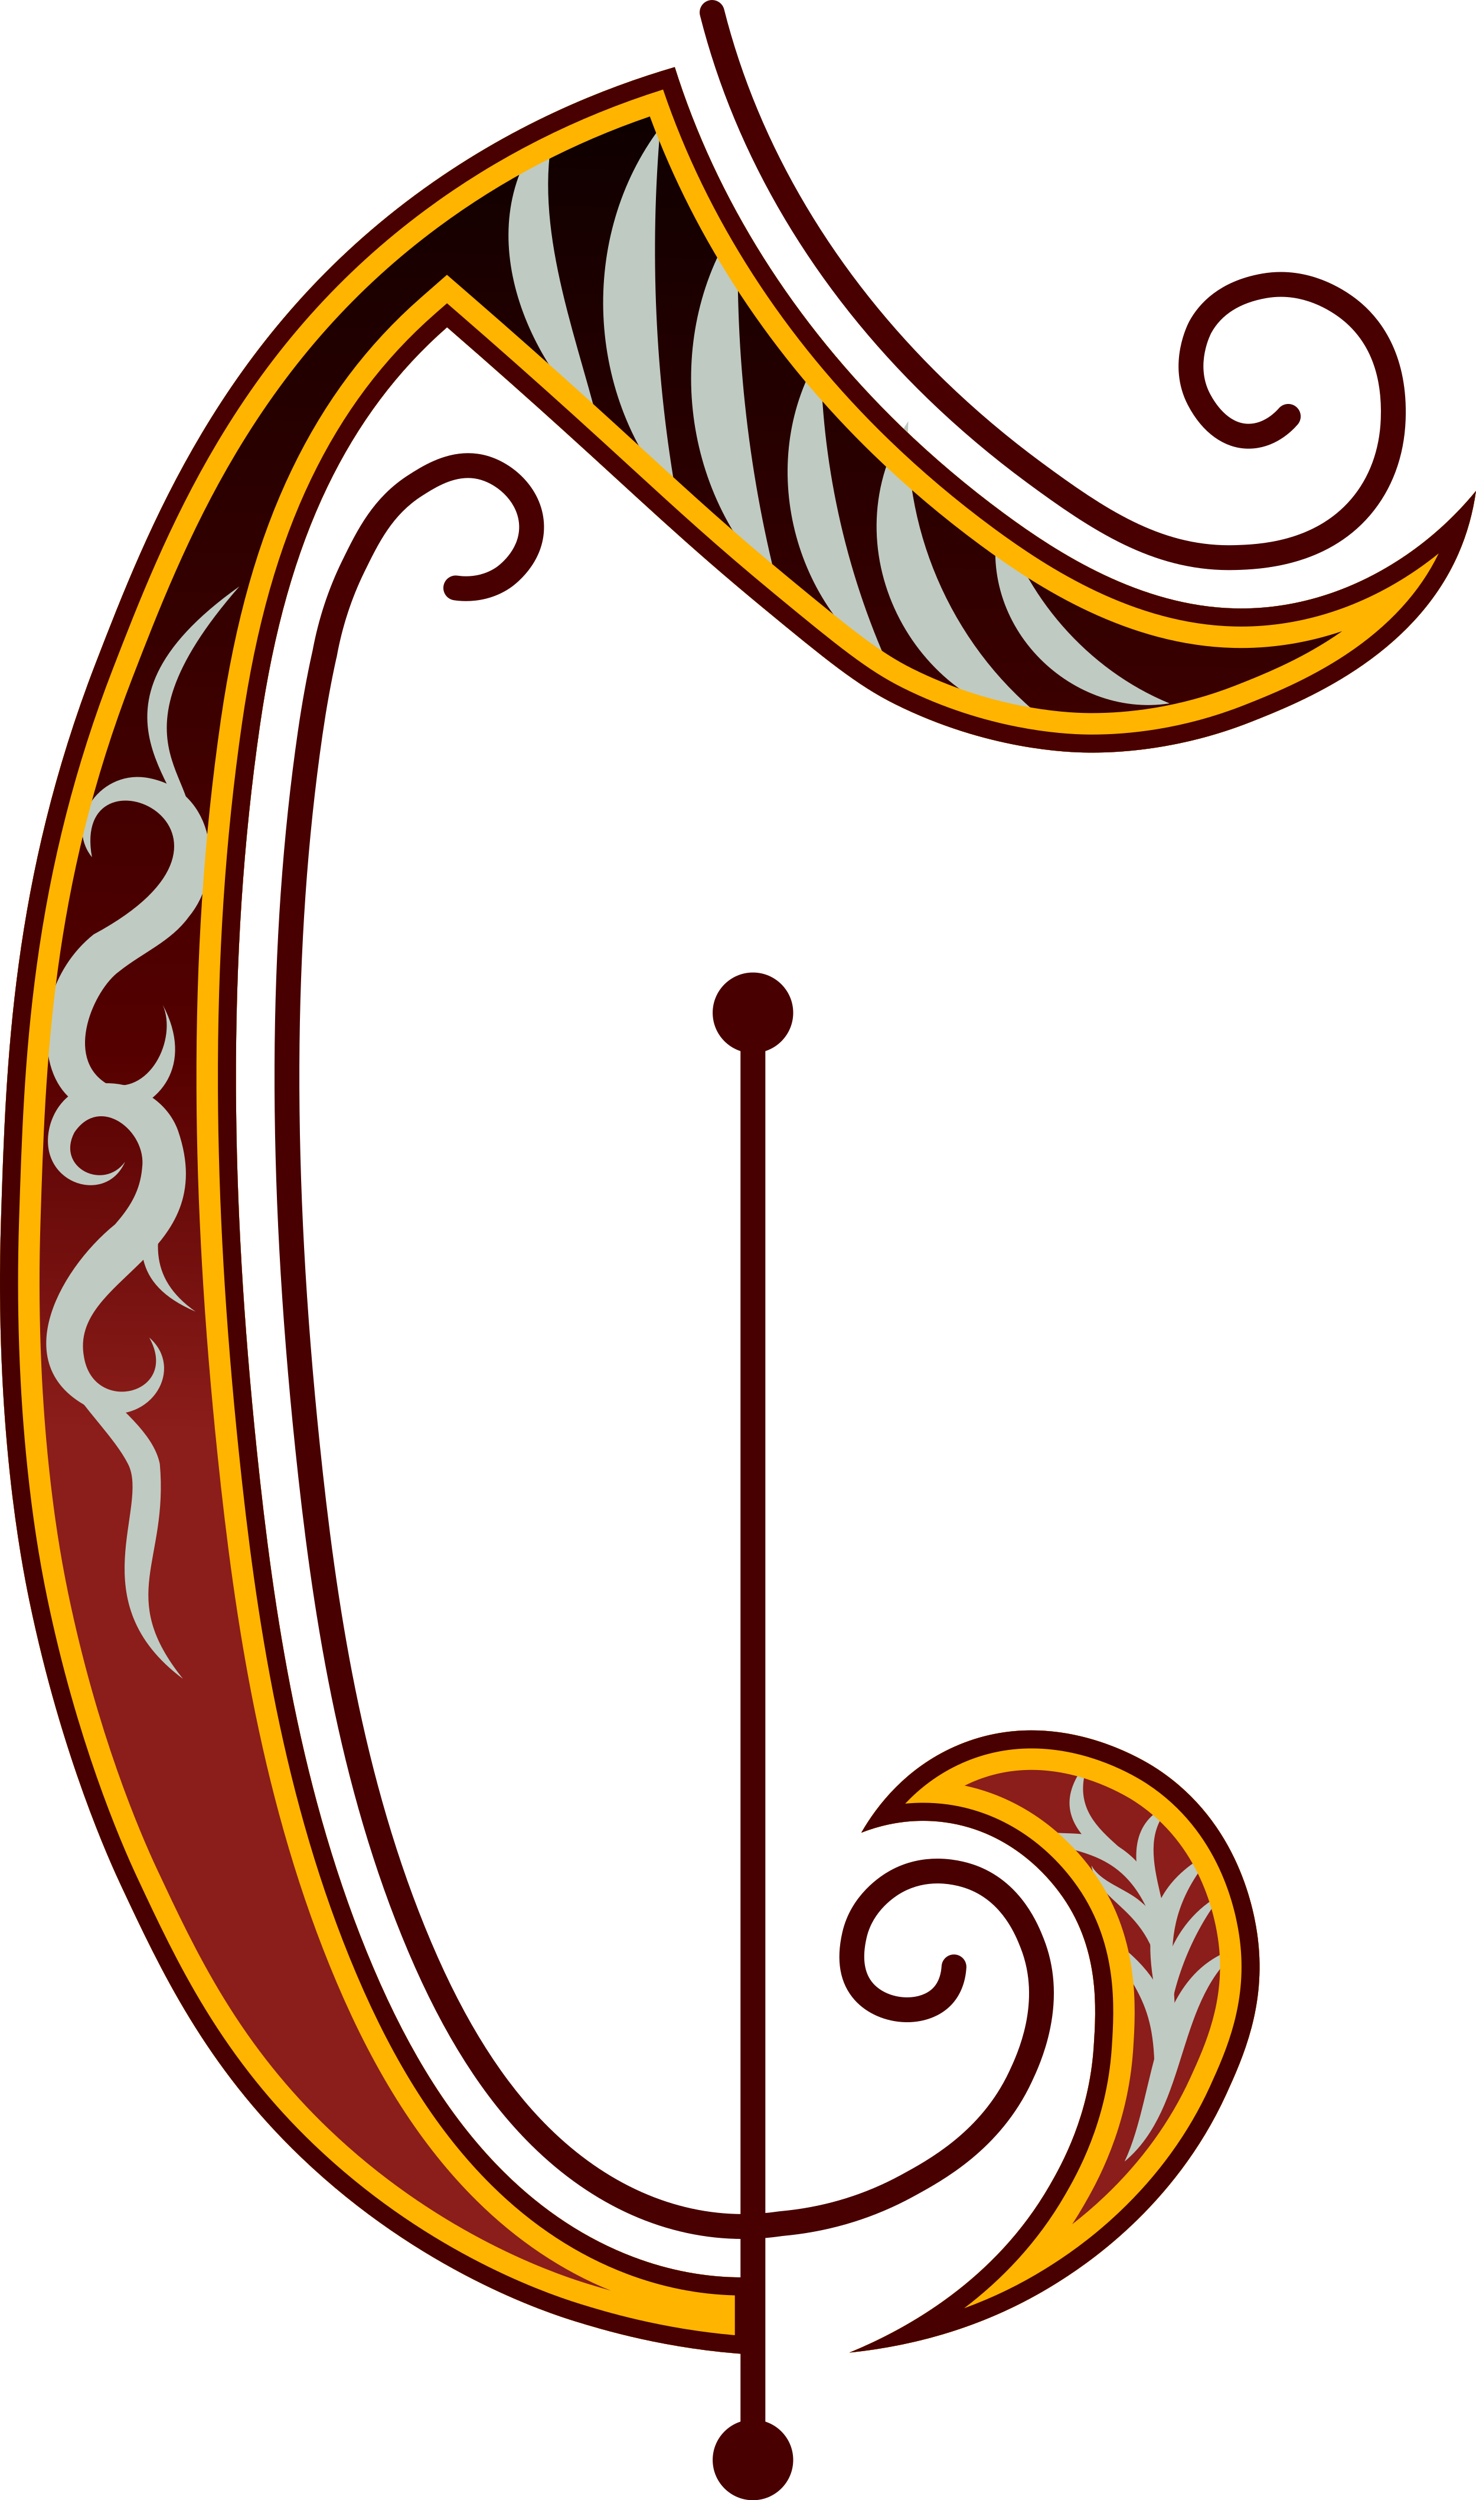 <?xml version="1.0" encoding="iso-8859-1"?>
<!-- Generator: Adobe Illustrator 24.0.1, SVG Export Plug-In . SVG Version: 6.00 Build 0)  -->
<svg version="1.1" xmlns="http://www.w3.org/2000/svg" xmlns:xlink="http://www.w3.org/1999/xlink" x="0px" y="0px"
	 viewBox="0 0 1306.819 2212.906" style="enable-background:new 0 0 1306.819 2212.906;" xml:space="preserve">
<g id="Layer_5">
	<circle style="display:none;" cx="666.631" cy="896.39" r="35.65"/>
	<circle style="display:none;" cx="666.631" cy="2177.256" r="35.65"/>
	<g style="display:none;">
		<rect x="655.629" y="896.386" style="display:inline;" width="22" height="1280.87"/>
	</g>
	<g style="display:none;">
		<path style="display:inline;" d="M1088.302,504.59c-68.35,0-121.709-35.15-179.219-77.565
			c-30.896-22.786-60.346-47.68-87.533-73.993c-100.54-97.304-170.306-214.646-201.756-339.34c-1.486-5.89,2.085-11.87,7.976-13.356
			c5.891-1.483,11.871,2.085,13.356,7.976c30.449,120.722,98.129,234.458,195.724,328.912c26.485,25.633,55.182,49.89,85.292,72.096
			c57.927,42.722,107.377,75.242,171.874,73.179c18.96-0.605,69.323-2.214,102.259-40.753c16.162-18.912,25.239-43.5,26.25-71.105
			c1.366-37.372-9.195-66.131-31.394-85.479c-7.528-6.562-34.827-27.492-69.975-21.315c-23.363,4.105-39.77,14.493-48.766,30.874
			c-0.143,0.263-14.704,27.66-1.144,53.656c4.193,8.039,15.919,26.734,34.179,26.734c0.005,0,0.007,0,0.011,0
			c13.88-0.005,24.05-10.538,26.836-13.766c3.969-4.599,10.914-5.11,15.515-1.14c4.599,3.97,5.109,10.916,1.14,15.515
			c-5.549,6.429-20.894,21.382-43.48,21.391c-0.007,0-0.015,0-0.021,0c-21.335,0-40.9-14.053-53.685-38.559
			c-19.015-36.453,0.522-72.883,1.364-74.417c8.504-15.487,26.551-35.333,64.243-41.957c44.751-7.863,78.852,18.218,88.237,26.399
			c18.871,16.448,40.943,47.646,38.923,102.866c-1.193,32.619-12.089,61.871-31.51,84.595
			c-39.247,45.925-98.733,47.824-118.281,48.448C1092.567,504.556,1090.422,504.59,1088.302,504.59z"/>
	</g>
	<linearGradient id="SVGID_1_" gradientUnits="userSpaceOnUse" x1="946.782" y1="1281.97" x2="974.56" y2="-45.807">
		<stop  offset="0" style="stop-color:#8B1D1A"/>
		<stop  offset="0.25" style="stop-color:#550000"/>
		<stop  offset="0.5" style="stop-color:#3A0000"/>
		<stop  offset="0.75" style="stop-color:#1E0000"/>
		<stop  offset="1" style="stop-color:#000000"/>
	</linearGradient>
	<path style="fill:url(#SVGID_1_);" d="M751.959,2082.285c0,0,0,0,0.01,0c59.2-6.12,122.61-23.54,182.83-61.1
		c23.7-14.78,104.91-66.9,150.99-167.77c15.1-33.05,35.03-78.18,27.96-137.01c-2.88-24.06-16.63-103.22-89.47-150.99
		c-11.02-7.23-91.81-58.26-178.95-19.57c-42.83,19.01-68.44,51.37-82.77,76.26c18.35-7.17,44.19-13.33,74.38-9.16
		c59.46,8.23,92.41,50.56,100.66,61.52c36.56,48.57,32.98,103.17,30.76,137.01c-4.02,61.22-28.6,104.72-39.15,123.03
		c-48.06,83.45-125.81,126.72-177.24,147.78C751.959,2082.285,751.959,2082.285,751.959,2082.285z"/>
	<linearGradient id="SVGID_2_" gradientUnits="userSpaceOnUse" x1="642.95" y1="1275.614" x2="670.728" y2="-52.164">
		<stop  offset="0" style="stop-color:#8B1D1A"/>
		<stop  offset="0.25" style="stop-color:#550000"/>
		<stop  offset="0.5" style="stop-color:#3A0000"/>
		<stop  offset="0.75" style="stop-color:#1E0000"/>
		<stop  offset="1" style="stop-color:#000000"/>
	</linearGradient>
	<path style="fill:url(#SVGID_2_);" d="M666.629,2084.045c-75.5-4.34-134.9-22.57-156.84-29.31
		c-23.97-7.36-137.31-43.85-243.26-145.4c-84.73-81.21-124-164.98-159.38-240.47c-9.15-19.52-52.39-113.36-81.09-251.65
		c-7.33-35.34-30.93-156.54-25.16-338.33c4.38-138.2,9.52-299.93,83.88-492.11c45.68-118.04,111.01-286.88,282.41-413.83
		c84.41-62.52,168.34-95.47,230.22-113.57c36.7,116.82,105.48,226.12,200.49,318.09c28.28,27.36,58.89,53.24,91,76.92
		c47.69,35.17,120.76,82.15,204.42,84.09c1.83,0.05,3.64,0.07,5.47,0.07c50.55,0,100.97-16.26,146.14-47.19
		c23.17-15.86,44.12-35.2,61.89-56.88c-2.67,19.22-7.8,37.84-15.51,55.48c-40.33,92.25-139.86,131.63-183.5,148.89
		c-66.3,26.24-123.1,27.5-144.7,27.27c-16.22-0.18-88.59-2.02-170.91-42.99c-33.25-16.55-61.41-39.57-116.39-84.94
		c-70.21-57.94-109.09-95.89-179.3-159.37c-24.81-22.43-58.96-52.96-100.69-89.16c-44.05,38.59-78.91,85.12-105.93,141.17
		c-28.04,58.18-47.6,127.37-59.77,211.52c-14.72,101.7-21.65,206.84-21.18,321.43c0.4,99.95,6.48,204.99,18.57,321.14
		c14.61,140.27,38.25,304.16,102.86,456.22c32.91,77.46,70.91,136.89,116.19,181.69c34.3,33.95,72.75,59.13,114.28,74.83
		c31.71,12,64.14,18.02,96.82,18.02c2.99,0,5.98-0.05,8.97-0.16V2084.045z"/>
	<g style="display:none;">
		<path style="display:inline;" d="M657.688,1981.661c-66.994,0-132.397-28.751-187.213-82.998
			c-42.075-41.64-77.668-97.515-108.814-170.818c-62.853-147.927-85.99-308.694-100.334-446.447
			c-25.155-241.584-24.357-449.026,2.438-634.182c3.571-24.676,7.863-48.337,12.757-70.328l0.223-0.942
			c5.155-27.818,13.914-54.486,26.039-79.286c13.518-27.648,27.495-56.234,59.191-76.444c13.942-8.889,39.893-25.434,69.825-16.659
			c24.431,7.164,49.398,30.805,49.845,62.127c0.473,33.167-26.888,52.604-30.01,54.711c-20.161,13.611-41.524,12.117-49.775,10.841
			c-6.004-0.927-10.12-6.546-9.192-12.55c0.928-6.004,6.55-10.119,12.55-9.192c5.687,0.88,20.396,1.923,34.108-7.333
			c0.843-0.569,20.634-14.184,20.321-36.163c-0.292-20.447-17.755-36.555-34.038-41.329c-20.342-5.964-39.276,6.109-51.807,14.098
			c-26.479,16.882-38.513,41.496-51.254,67.554c-11.398,23.313-19.594,48.43-24.36,74.656l-0.198,1.088l-0.187,0.466
			c-4.695,21.209-8.821,44.028-12.267,67.835c-26.532,183.333-27.294,389-2.33,628.751c14.174,136.13,36.985,294.875,98.7,440.123
			c30.006,70.621,64.039,124.195,104.042,163.785c59.269,58.653,131.515,85.027,203.426,74.267l0.494-0.063l7.875-0.816
			c35.317-3.986,68.891-14.497,99.689-31.229c24.826-13.487,71.037-38.594,95.959-91.488c7.206-15.291,29.133-61.823,10.205-109.757
			c-4.268-10.81-15.604-39.521-45.269-51.512c-7.48-3.022-33.898-11.772-59.746,2.566c-5.941,3.295-25.756,15.92-31.316,40.037
			c-4.129,17.906-2.152,31.543,5.875,40.531c6.656,7.453,17.567,12.039,29.187,12.268c9.838,0.2,18.562-2.864,23.901-8.391
			c5.506-5.696,7.072-13.607,7.417-19.241c0.371-6.064,5.58-10.67,11.651-10.308c6.063,0.371,10.679,5.587,10.308,11.651
			c-0.818,13.381-5.506,24.856-13.556,33.187c-9.577,9.908-24.202,15.391-40.155,15.098c-17.624-0.348-34.507-7.678-45.163-19.609
			c-13.062-14.626-16.73-34.856-10.903-60.129c7.603-32.974,34.132-49.923,42.083-54.332c34.367-19.065,68.896-7.671,78.661-3.726
			c38.418,15.527,52.771,51.883,57.488,63.83c9.594,24.296,11.537,50.991,5.774,79.342c-4.564,22.457-12.653,39.622-16.541,47.871
			c-27.992,59.41-78.32,86.754-105.358,101.443c-33.301,18.091-69.578,29.453-107.824,33.77l-7.727,0.802
			C680.803,1980.808,669.222,1981.661,657.688,1981.661z"/>
	</g>
</g>
<g id="Layer_9">
	<g>
		<path style="fill:#BFCBC2;" d="M110.732,1028.284c-17.583,40.385-81.15,17.832-65.996-33.819
			c17.107-53.964,95.311-42.665,112.911,6.31c38.589,112.567-96.784,129.26-83.254,200.476
			c8.715,51.508,85.535,32.521,57.746-17.405c31.341,27.178,2.623,76.228-43.404,66.276
			c-87.37-34.663-37.823-125.257,13.126-166.457c12.892-14.761,22.238-29.197,24.008-50.194c4.222-31.91-37.049-65.319-60.036-31.11
			C49.515,1033.609,91.737,1054.424,110.732,1028.284z"/>
	</g>
	<g>
		<path style="fill:#BFCBC2;" d="M162.024,1485.937c-91.819-68.44-29.252-152.086-48.646-190.123
			c-22.809-45.282-109.322-103.569-41.093-149.757c-53.749,59.044,58.108,94.941,69.215,149.61
			C149.332,1383.111,102.536,1411.778,162.024,1485.937z"/>
	</g>
	<g>
		<path style="fill:#BFCBC2;" d="M173.118,1160.889c-117.963-50.276,35.51-153.597-87.478-187.81
			c41.077-6.4,76.329,35.467,67.085,75.275C135.465,1094.034,129.724,1130.331,173.118,1160.889z"/>
	</g>
	<g>
		<path style="fill:#BFCBC2;" d="M81.431,758.714c-25.291-31.496,8.64-79.45,51.659-69.773
			c57.573,11.95,66.624,83.674,33.858,122.792c-15.608,21.512-40.875,31.557-61.561,48.118
			c-22.037,15.937-49.133,75.978-11.049,99.254c37.642,11.755,63.049-39.303,49.709-69.825
			c57.421,107.852-130.176,148.009-99.184-4.767c6.261-21.255,18.604-41.968,38.071-57.516
			C253.427,735.49,61.861,651.851,81.431,758.714z"/>
	</g>
	<g>
		<path style="fill:#BFCBC2;" d="M211.943,519.025C83.651,665.673,191.932,688.899,163.9,745.24
			C174.967,699.953,54.975,630.509,211.943,519.025z"/>
	</g>
	<g>
		<path style="fill:#BFCBC2;" d="M1100.976,1722.581c-61.524,44.293-46.727,141.666-105.326,190.567
			C1025.043,1851.399,1016.764,1743.148,1100.976,1722.581z"/>
	</g>
	<g>
		<path style="fill:#BFCBC2;" d="M970.548,1707.828c67.138,38.927,83.401,93.875,50.679,159.075
			C1026.048,1779.79,1013.694,1768.879,970.548,1707.828z"/>
	</g>
	<g>
		<path style="fill:#BFCBC2;" d="M1077.684,1636.409c-69.175,76.574-22.371,127.189-43.57,182.798
			C1019.803,1742.222,992.797,1678.881,1077.684,1636.409z"/>
	</g>
	<g>
		<path style="fill:#BFCBC2;" d="M966.356,1651.074c8.064,14.989,30.161,20.225,43.94,32.305
			c31.301,25.966,39.43,73.242,18.767,106.866C1034.53,1687.664,972.461,1691.419,966.356,1651.074z"/>
	</g>
	<g>
		<path style="fill:#BFCBC2;" d="M1040.647,1595.395c-46.104,36.456,6.516,101.553-7.344,148.324
			C1022.803,1698.647,973.471,1618.507,1040.647,1595.395z"/>
	</g>
	<g>
		<path style="fill:#BFCBC2;" d="M1082.097,1676.427c-27.456,35.125-46.333,82.517-48.936,129.273
			C1015.7,1760.248,1036.058,1700.185,1082.097,1676.427z"/>
	</g>
	<g>
		<path style="fill:#BFCBC2;" d="M909.433,1614.544c17.109,12.676,42.648,4.273,64.472,12.142
			c37.551,12.541,61.412,53.196,51.637,90.963C998.342,1616.286,931.394,1651.264,909.433,1614.544z"/>
	</g>
	<g>
		<path style="fill:#BFCBC2;" d="M964.789,1556.835c-29.06,69.813,59.158,76.939,55.439,127.584
			C1010.898,1650.117,905.824,1625.194,964.789,1556.835z"/>
	</g>
	<g>
		<path style="fill:#BFCBC2;" d="M885.97,453.266c19.815,73.04,76.496,139.425,149.559,169.3
			C946.844,636.379,859.675,550.925,885.97,453.266z"/>
	</g>
	<g>
		<path style="fill:#BFCBC2;" d="M804.189,372.669c-4.599,100.773,41.219,204.448,126.025,268.24
			C807.084,627.805,732.279,482.363,804.189,372.669z"/>
	</g>
	<g>
		<path style="fill:#BFCBC2;" d="M726.608,312.585c0.439,93.974,21.01,191.061,61.139,279.304
			C699.427,533.491,669.297,404.621,726.608,312.585z"/>
	</g>
	<g>
		<path style="fill:#BFCBC2;" d="M653.981,194.68c-4.087,107.635,7.446,218.77,34.69,324.9
			C601.504,436.389,586.598,293.399,653.981,194.68z"/>
	</g>
	<g>
		<path style="fill:#BFCBC2;" d="M584.644,112.735c-9.511,108.497-4.742,220.944,14.854,329.923
			C518.083,352.669,511.962,208.679,584.644,112.735z"/>
	</g>
	<g>
		<path style="fill:#BFCBC2;" d="M493.081,103.177c-24.692,88.542,15.2,186.919,36.863,272.799
			C456.567,307.66,412.969,184.816,493.081,103.177z"/>
	</g>
</g>
<g id="Layer_4">
	<circle style="display:none;" cx="666.631" cy="896.39" r="35.65"/>
	<circle style="display:none;" cx="666.631" cy="2177.256" r="35.65"/>
	<g style="display:none;">
		<rect x="655.629" y="896.386" style="display:inline;" width="22" height="1280.87"/>
	</g>
	<g style="display:none;">
		<path style="display:inline;" d="M1088.302,504.59c-68.35,0-121.709-35.15-179.219-77.565
			c-30.896-22.786-60.346-47.68-87.533-73.993c-100.54-97.304-170.306-214.646-201.756-339.34c-1.486-5.89,2.085-11.87,7.976-13.356
			c5.891-1.483,11.871,2.085,13.356,7.976c30.449,120.722,98.129,234.458,195.724,328.912c26.485,25.633,55.182,49.89,85.292,72.096
			c57.927,42.722,107.377,75.242,171.874,73.179c18.96-0.605,69.323-2.214,102.259-40.753c16.162-18.912,25.239-43.5,26.25-71.105
			c1.366-37.372-9.195-66.131-31.394-85.479c-7.528-6.562-34.827-27.492-69.975-21.315c-23.363,4.105-39.77,14.493-48.766,30.874
			c-0.143,0.263-14.704,27.66-1.144,53.656c4.193,8.039,15.919,26.734,34.179,26.734c0.005,0,0.007,0,0.011,0
			c13.88-0.005,24.05-10.538,26.836-13.766c3.969-4.599,10.914-5.11,15.515-1.14c4.599,3.97,5.109,10.916,1.14,15.515
			c-5.549,6.429-20.894,21.382-43.48,21.391c-0.007,0-0.015,0-0.021,0c-21.335,0-40.9-14.053-53.685-38.559
			c-19.015-36.453,0.522-72.883,1.364-74.417c8.504-15.487,26.551-35.333,64.243-41.957c44.751-7.863,78.852,18.218,88.237,26.399
			c18.871,16.448,40.943,47.646,38.923,102.866c-1.193,32.619-12.089,61.871-31.51,84.595
			c-39.247,45.925-98.733,47.824-118.281,48.448C1092.567,504.556,1090.422,504.59,1088.302,504.59z"/>
	</g>
	<g>
		<path style="fill:#FFB400;" d="M913.22,1566.5L913.22,1566.5c46.552,0.001,84.688,23.474,91.865,28.183
			c57.635,37.798,70.889,100.625,73.914,125.899c6.04,50.255-11.927,89.577-25.045,118.291
			c-17.746,38.845-43.355,74.273-76.118,105.299c-10.037,9.505-19.661,17.588-28.529,24.446c3.524-5.381,6.938-10.925,10.228-16.638
			c10.703-18.575,39.133-67.917,43.749-138.212c2.325-35.437,6.652-101.399-37.722-160.35
			c-28.746-38.188-67.985-63.771-111.53-72.99c1.793-0.896,3.626-1.76,5.499-2.592C876.471,1570.313,894.534,1566.5,913.22,1566.5
			 M913.22,1531.5c-21.339,0-44.383,3.908-67.891,14.345c-42.83,19.01-68.44,51.37-82.77,76.26
			c14.229-5.56,32.961-10.512,54.732-10.512c6.306,0,12.867,0.416,19.648,1.352c59.46,8.23,92.41,50.56,100.66,61.52
			c36.56,48.57,32.98,103.17,30.76,137.01c-4.02,61.22-28.6,104.72-39.15,123.03c-48.06,83.45-125.81,126.72-177.24,147.78
			c59.2-6.12,122.61-23.54,182.83-61.1c23.7-14.78,104.91-66.9,150.99-167.77c15.1-33.05,35.03-78.18,27.96-137.01
			c-2.88-24.06-16.63-103.22-89.47-150.99C1016.232,1560.136,970.979,1531.501,913.22,1531.5L913.22,1531.5z M751.969,2082.286
			c-0.01,0-0.01,0-0.01,0S751.959,2082.286,751.969,2082.286L751.969,2082.286z"/>
	</g>
	<g>
		<path style="fill:#FFB400;" d="M575.357,103.086c40.461,109.729,108.489,212.688,198.206,299.535
			c29.419,28.462,61.234,55.355,94.563,79.934c51.499,37.979,130.771,88.718,224.31,90.911c2.023,0.054,4.102,0.081,6.354,0.081
			c30.221,0,60.377-5.073,89.572-14.931c-2.27,1.607-4.587,3.197-6.945,4.766c-32.316,21.497-64.911,34.388-86.486,42.921
			c-51.863,20.526-98.238,24.835-128.009,24.835c-1.239,0-2.386-0.008-3.423-0.019c-23.583-0.262-85.965-4.617-155.702-39.325
			c-29.1-14.484-54.663-35.177-109.709-80.602c-50.762-41.891-84.492-72.795-127.196-111.921
			c-15.768-14.447-32.073-29.387-50.909-46.417c-33.061-29.889-67.118-60.047-101.227-89.636l-23.048-19.994l-22.95,20.106
			c-47.73,41.814-85.149,91.631-114.396,152.301c-29.627,61.472-50.195,133.993-62.88,221.702
			c-14.972,103.439-22.018,210.267-21.541,326.584c0.404,101.062,6.54,207.248,18.758,324.626
			c14.88,142.86,39.045,309.976,105.459,466.28c34.727,81.738,75.218,144.831,123.782,192.879
			c35.757,35.393,75.764,62.195,119.017,79.751c-8.786-2.455-15.839-4.622-20.892-6.174
			c-38.117-11.704-136.764-48.502-229.315-137.21c-35.653-34.172-65.933-71.918-92.57-115.396
			c-23.822-38.882-41.876-77.405-59.337-114.661c-15.049-32.105-52.825-120.14-78.51-243.903
			c-7.162-34.529-12.709-70.782-16.959-110.831c-7.38-69.555-9.9-143.332-7.49-219.282c4.367-137.774,9.316-293.93,81.549-480.613
			c22.064-57.015,49.524-127.973,91.473-198.258c48.504-81.269,107.094-146.707,179.118-200.052
			C444.432,159.289,507.318,126.409,575.357,103.086 M597.409,59.376c-61.88,18.1-145.81,51.05-230.22,113.57
			c-171.4,126.95-236.73,295.79-282.41,413.83c-74.36,192.18-79.5,353.91-83.88,492.11c-5.77,181.79,17.83,302.99,25.16,338.33
			c28.7,138.29,71.94,232.13,81.09,251.65c35.38,75.49,74.65,159.26,159.38,240.47c105.95,101.55,219.29,138.04,243.26,145.4
			c21.94,6.74,81.34,24.97,156.84,29.31v-68.53c-2.99,0.11-5.98,0.16-8.97,0.16c-32.68,0-65.11-6.021-96.82-18.021
			c-41.53-15.699-79.98-40.88-114.28-74.83c-45.28-44.8-83.28-104.23-116.19-181.69c-64.61-152.06-88.25-315.95-102.86-456.22
			c-12.09-116.15-18.17-221.19-18.57-321.14c-0.47-114.59,6.46-219.73,21.18-321.43c12.17-84.15,31.73-153.34,59.77-211.52
			c27.02-56.05,61.88-102.58,105.93-141.17c41.73,36.2,75.88,66.73,100.69,89.16c70.21,63.48,109.09,101.43,179.3,159.37
			c54.98,45.37,83.14,68.39,116.39,84.94c82.32,40.97,154.69,42.81,170.91,42.99c1.169,0.012,2.439,0.021,3.811,0.021
			c23.964,0,78.178-2.471,140.889-27.291c43.64-17.26,143.17-56.64,183.5-148.89c7.71-17.64,12.84-36.26,15.51-55.48
			c-17.77,21.68-38.72,41.02-61.89,56.88c-45.17,30.93-95.59,47.19-146.14,47.19c-1.83,0-3.64-0.02-5.47-0.07
			c-83.66-1.94-156.73-48.92-204.42-84.09c-32.11-23.68-62.72-49.56-91-76.92C702.889,285.496,634.109,176.196,597.409,59.376
			L597.409,59.376z"/>
	</g>
	<g style="display:none;">
		<path style="display:inline;" d="M657.688,1981.661c-66.994,0-132.397-28.751-187.213-82.998
			c-42.075-41.64-77.668-97.515-108.814-170.818c-62.853-147.927-85.99-308.694-100.334-446.447
			c-25.155-241.584-24.357-449.026,2.438-634.182c3.571-24.676,7.863-48.337,12.757-70.328l0.223-0.942
			c5.155-27.818,13.914-54.486,26.039-79.286c13.518-27.648,27.495-56.234,59.191-76.444c13.942-8.889,39.893-25.434,69.825-16.659
			c24.431,7.164,49.398,30.805,49.845,62.127c0.473,33.167-26.888,52.604-30.01,54.711c-20.161,13.611-41.524,12.117-49.775,10.841
			c-6.004-0.927-10.12-6.546-9.192-12.55c0.928-6.004,6.55-10.119,12.55-9.192c5.687,0.88,20.396,1.923,34.108-7.333
			c0.843-0.569,20.634-14.184,20.321-36.163c-0.292-20.447-17.755-36.555-34.038-41.329c-20.342-5.964-39.276,6.109-51.807,14.098
			c-26.479,16.882-38.513,41.496-51.254,67.554c-11.398,23.313-19.594,48.43-24.36,74.656l-0.198,1.088l-0.187,0.466
			c-4.695,21.209-8.821,44.028-12.267,67.835c-26.532,183.333-27.294,389-2.33,628.751c14.174,136.13,36.985,294.875,98.7,440.123
			c30.006,70.621,64.039,124.195,104.042,163.785c59.269,58.653,131.515,85.027,203.426,74.267l0.494-0.063l7.875-0.816
			c35.317-3.986,68.891-14.497,99.689-31.229c24.826-13.487,71.037-38.594,95.959-91.488c7.206-15.291,29.133-61.823,10.205-109.757
			c-4.268-10.81-15.604-39.521-45.269-51.512c-7.48-3.022-33.898-11.772-59.746,2.566c-5.941,3.295-25.756,15.92-31.316,40.037
			c-4.129,17.906-2.152,31.543,5.875,40.531c6.656,7.453,17.567,12.039,29.187,12.268c9.838,0.2,18.562-2.864,23.901-8.391
			c5.506-5.696,7.072-13.607,7.417-19.241c0.371-6.064,5.58-10.67,11.651-10.308c6.063,0.371,10.679,5.587,10.308,11.651
			c-0.818,13.381-5.506,24.856-13.556,33.187c-9.577,9.908-24.202,15.391-40.155,15.098c-17.624-0.348-34.507-7.678-45.163-19.609
			c-13.062-14.626-16.73-34.856-10.903-60.129c7.603-32.974,34.132-49.923,42.083-54.332c34.367-19.065,68.896-7.671,78.661-3.726
			c38.418,15.527,52.771,51.883,57.488,63.83c9.594,24.296,11.537,50.991,5.774,79.342c-4.564,22.457-12.653,39.622-16.541,47.871
			c-27.992,59.41-78.32,86.754-105.358,101.443c-33.301,18.091-69.578,29.453-107.824,33.77l-7.727,0.802
			C680.803,1980.808,669.222,1981.661,657.688,1981.661z"/>
	</g>
</g>
<g id="Layer_7">
	<g>
		<path style="fill:#480000;" d="M666.631,925.539c-16.073,0-29.149-13.077-29.149-29.15s13.076-29.149,29.149-29.149
			s29.15,13.076,29.15,29.149S682.704,925.539,666.631,925.539z"/>
		<path style="fill:#480000;" d="M666.631,873.74c12.489,0,22.65,10.161,22.65,22.65s-10.161,22.65-22.65,22.65
			c-12.489,0-22.65-10.161-22.65-22.65S654.142,873.74,666.631,873.74 M666.631,860.74c-19.689,0-35.65,15.961-35.65,35.65
			c0,19.689,15.961,35.65,35.65,35.65c19.689,0,35.65-15.961,35.65-35.65C702.281,876.701,686.32,860.74,666.631,860.74
			L666.631,860.74z"/>
	</g>
	<g>
		<path style="fill:#480000;" d="M666.631,2206.405c-16.073,0-29.149-13.076-29.149-29.149s13.076-29.149,29.149-29.149
			s29.15,13.076,29.15,29.149S682.704,2206.405,666.631,2206.405z"/>
		<path style="fill:#480000;" d="M666.631,2154.606c12.489,0,22.65,10.161,22.65,22.65c0,12.489-10.161,22.65-22.65,22.65
			c-12.489,0-22.65-10.161-22.65-22.65C643.981,2164.767,654.142,2154.606,666.631,2154.606 M666.631,2141.606
			c-19.689,0-35.65,15.961-35.65,35.65c0,19.689,15.961,35.65,35.65,35.65c19.689,0,35.65-15.961,35.65-35.65
			C702.281,2157.567,686.32,2141.606,666.631,2141.606L666.631,2141.606z"/>
	</g>
	<g>
		<g>
			<rect x="662.129" y="902.886" style="fill:#480000;" width="9" height="1267.87"/>
			<polygon style="fill:#480000;" points="677.629,896.386 655.629,896.386 655.629,2177.256 677.629,2177.256 677.629,896.386 			
				"/>
		</g>
	</g>
	<g>
		<g>
			<path style="fill:#480000;" d="M1088.302,498.09c-66.5,0-118.762-34.553-175.36-76.296
				c-30.663-22.614-59.891-47.32-86.871-73.432c-99.669-96.462-168.82-212.739-199.974-336.259c-0.294-1.165-0.117-2.375,0.5-3.407
				c0.616-1.032,1.598-1.762,2.763-2.056c0.364-0.092,0.737-0.139,1.106-0.139c2.061,0,3.853,1.399,4.357,3.401
				c30.745,121.896,99.042,236.697,197.506,331.993c26.693,25.834,55.613,50.279,85.954,72.656
				c57.266,42.234,106.141,74.541,169.939,74.541c1.984,0,4.004-0.032,6.001-0.096c19.744-0.63,72.191-2.305,106.992-43.027
				c17.125-20.038,26.739-46.004,27.805-75.09c1.441-39.43-9.87-69.917-33.619-90.616c-6.471-5.64-30.019-24.042-61.348-24.042
				c-4.681,0-9.398,0.412-14.022,1.225c-25.4,4.463-43.346,15.952-53.338,34.147c-0.183,0.337-16.331,30.801-1.209,59.791
				c4.74,9.088,18.123,30.228,39.941,30.228c16.654-0.006,28.525-12.263,31.768-16.019c0.855-0.991,2.099-1.56,3.411-1.56
				c0.761,0,1.888,0.19,2.936,1.094c1.878,1.621,2.088,4.468,0.466,6.347c-4.964,5.751-18.659,19.13-38.563,19.138
				c-18.847,0-36.313-12.78-47.939-35.065c-17.432-33.418,0.526-66.874,1.299-68.282c7.818-14.237,24.517-32.506,59.671-38.683
				c5.143-0.903,10.377-1.362,15.559-1.362c34.479,0,60.216,20.099,67.283,26.259c17.805,15.519,38.625,45.072,36.697,97.729
				c-1.139,31.138-11.497,59.013-29.955,80.61c-37.383,43.743-94.709,45.573-113.547,46.175
				C1092.443,498.056,1090.354,498.09,1088.302,498.09z"/>
			<path style="fill:#480000;" d="M630.465,0c-0.89,0-1.794,0.109-2.696,0.336c-5.891,1.486-9.461,7.466-7.976,13.356
				c31.451,124.694,101.217,242.036,201.756,339.34c27.188,26.313,56.638,51.207,87.533,73.993
				c57.51,42.415,110.869,77.565,179.219,77.565c2.12,0,4.266-0.034,6.416-0.103c19.548-0.624,79.034-2.523,118.281-48.448
				c19.421-22.724,30.316-51.977,31.51-84.595c2.021-55.22-20.052-86.418-38.923-102.866c-8.18-7.131-35.135-27.859-71.553-27.859
				c-5.366,0-10.937,0.45-16.684,1.46c-37.692,6.623-55.739,26.47-64.243,41.957c-0.842,1.533-20.379,37.963-1.364,74.417
				c12.784,24.506,32.35,38.559,53.685,38.559c0.006,0,0.014,0,0.021,0c22.587-0.009,37.932-14.962,43.48-21.391
				c3.97-4.599,3.459-11.545-1.14-15.515c-2.079-1.794-4.637-2.673-7.183-2.673c-3.087,0-6.156,1.293-8.332,3.813
				c-2.786,3.228-12.956,13.761-26.836,13.766c-0.004,0-0.006,0-0.011,0c-18.26,0-29.985-18.695-34.179-26.734
				c-13.561-25.996,1.001-53.393,1.144-53.656c8.996-16.381,25.402-26.769,48.766-30.874c4.432-0.779,8.738-1.127,12.897-1.127
				c28.82,0,50.499,16.708,57.078,22.442c22.198,19.348,32.76,48.106,31.394,85.479c-1.011,27.606-10.088,52.194-26.25,71.105
				c-32.936,38.539-83.299,40.147-102.259,40.753c-1.945,0.062-3.875,0.093-5.793,0.093c-61.693,0-109.901-31.838-166.081-73.272
				c-30.11-22.207-58.807-46.463-85.292-72.096c-97.595-94.455-165.275-208.19-195.724-328.912C639.867,3.323,635.386,0,630.465,0
				L630.465,0z"/>
		</g>
	</g>
	<g>
		<path style="fill:#480000;" d="M913.22,1547.5L913.22,1547.5c50.649,0,91.093,23.952,102.285,31.294
			c64.309,42.175,79.019,111.615,82.359,139.52c2.898,24.111,1.179,47.727-5.254,72.195c-5.421,20.619-13.203,38.376-21.373,56.258
			c-18.764,41.075-45.793,78.488-80.336,111.2c-25.99,24.613-49.297,40.119-64.568,49.643
			c-22.828,14.238-47.116,26.044-72.719,35.368c32.967-25.061,64.904-57.846,89.46-100.484
			c10.099-17.528,36.926-64.087,41.252-129.971c2.315-35.293,6.19-94.363-33.942-147.68
			c-28.366-37.683-67.875-61.743-111.254-67.747c-7.218-0.997-14.563-1.502-21.837-1.502c-5.302,0-10.597,0.262-15.876,0.784
			c12.76-13.499,29.299-26.54,50.407-35.909C871.204,1551.863,891.861,1547.5,913.22,1547.5 M913.22,1531.5
			c-21.339,0-44.383,3.907-67.891,14.345c-42.83,19.01-68.44,51.37-82.77,76.26c14.229-5.56,32.961-10.512,54.732-10.512
			c6.307,0,12.867,0.416,19.648,1.352c59.46,8.23,92.41,50.56,100.66,61.52c36.56,48.57,32.98,103.17,30.76,137.01
			c-4.02,61.22-28.6,104.72-39.15,123.03c-48.06,83.45-125.81,126.72-177.24,147.78c59.2-6.12,122.61-23.54,182.83-61.1
			c23.7-14.78,104.91-66.9,150.99-167.77c15.1-33.05,35.03-78.18,27.96-137.01c-2.88-24.06-16.63-103.22-89.47-150.99
			C1016.232,1560.136,970.98,1531.501,913.22,1531.5L913.22,1531.5z M751.969,2082.286c-0.01,0-0.01,0-0.01,0
			S751.959,2082.286,751.969,2082.286L751.969,2082.286z"/>
	</g>
	<g>
		<path style="fill:#480000;" d="M587.068,79.236c38.526,113.518,107.333,220.31,199.707,309.728
			c28.813,27.876,59.978,54.219,92.628,78.298c49.425,36.449,125.32,85.14,213.479,87.207c1.871,0.051,3.803,0.076,5.907,0.076
			c53.761,0,107.421-17.286,155.178-49.987c6.793-4.65,13.398-9.572,19.806-14.757c-16.495,34.177-43.995,64.228-81.834,89.399
			c-33.986,22.608-69.059,36.479-90.018,44.769c-54.647,21.627-103.577,26.167-135.001,26.167c-1.311,0-2.525-0.008-3.634-0.02
			c-24.893-0.276-90.701-4.855-163.958-41.315c-30.969-15.415-57.126-36.572-113.336-82.957
			c-51.142-42.204-85.031-73.255-127.938-112.566c-15.746-14.427-32.028-29.344-50.816-46.332
			c-32.965-29.803-66.924-59.874-100.936-89.378l-10.536-9.14l-10.491,9.191c-45.77,40.097-81.686,87.938-109.8,146.259
			c-28.772,59.699-48.788,130.411-61.192,216.174c-14.836,102.502-21.818,208.414-21.345,323.786
			c0.402,100.424,6.504,205.991,18.656,322.733c14.734,141.458,38.617,306.828,104.048,460.819
			c33.743,79.42,72.885,140.525,119.66,186.805c35.909,35.543,76.242,61.929,119.873,78.423
			c31.149,11.788,63.224,18.158,95.453,18.967v35.261c-65.497-5.705-116.114-21.255-136.144-27.408
			c-39.414-12.102-141.395-50.131-236.885-141.656c-36.845-35.314-68.124-74.301-95.625-119.187
			c-24.375-39.786-42.658-78.796-60.339-116.522c-15.334-32.712-53.816-122.373-79.911-248.108
			c-7.29-35.148-12.932-72.007-17.248-112.685c-7.472-70.418-10.024-145.072-7.586-221.888
			c2.231-70.411,4.539-143.219,15.559-224.161c12.563-92.272,34.561-178.197,67.261-262.708
			c22.323-57.684,50.104-129.472,92.877-201.138c49.816-83.467,110.044-150.714,184.124-205.583
			C439.607,139.219,510.309,103.409,587.068,79.236 M597.409,59.376c-61.88,18.1-145.81,51.05-230.22,113.57
			c-171.4,126.95-236.73,295.79-282.41,413.83c-74.36,192.18-79.5,353.91-83.88,492.11c-5.77,181.79,17.83,302.99,25.16,338.33
			c28.7,138.29,71.94,232.13,81.09,251.65c35.38,75.49,74.65,159.26,159.38,240.47c105.95,101.55,219.29,138.04,243.26,145.4
			c21.94,6.74,81.34,24.97,156.84,29.31v-68.53c-2.99,0.11-5.98,0.16-8.97,0.16c-32.68,0-65.11-6.02-96.82-18.02
			c-41.53-15.7-79.98-40.88-114.28-74.83c-45.28-44.8-83.28-104.23-116.19-181.69c-64.61-152.06-88.25-315.95-102.86-456.22
			c-12.09-116.15-18.17-221.19-18.57-321.14c-0.47-114.59,6.46-219.73,21.18-321.43c12.17-84.15,31.73-153.34,59.77-211.52
			c27.02-56.05,61.88-102.58,105.93-141.17c41.73,36.2,75.88,66.73,100.69,89.16c70.21,63.48,109.09,101.43,179.3,159.37
			c54.98,45.37,83.14,68.39,116.39,84.94c82.32,40.97,154.69,42.81,170.91,42.99c1.169,0.012,2.439,0.021,3.811,0.021
			c23.964,0,78.178-2.471,140.889-27.291c43.64-17.26,143.17-56.64,183.5-148.89c7.71-17.64,12.84-36.26,15.51-55.48
			c-17.77,21.68-38.72,41.02-61.89,56.88c-45.17,30.93-95.59,47.19-146.14,47.19c-1.83,0-3.64-0.02-5.47-0.07
			c-83.66-1.94-156.73-48.92-204.42-84.09c-32.11-23.68-62.72-49.56-91-76.92C702.889,285.496,634.109,176.196,597.409,59.376
			L597.409,59.376z"/>
	</g>
	<g>
		<g>
			<path style="fill:#480000;" d="M657.688,1975.161c-65.86,0-129.016-28.05-182.641-81.118
				c-41.463-41.033-76.595-96.229-107.404-168.74c-62.516-147.134-85.558-307.304-99.852-444.578
				c-25.098-241.044-24.311-447.962,2.406-632.578c3.547-24.511,7.81-48.011,12.669-69.847l0.24-1.012l0.029-0.158
				c5.047-27.235,13.623-53.349,25.487-77.616c13.122-26.838,26.69-54.591,56.847-73.818c10.636-6.781,28.438-18.13,48.989-18.13
				c5.25,0,10.47,0.75,15.512,2.228c22.144,6.494,44.772,27.808,45.174,55.982c0.425,29.755-24.323,47.325-27.146,49.23
				c-12.881,8.696-26.372,10.522-35.42,10.522c-4.204,0-7.61-0.39-9.727-0.717c-1.188-0.184-2.234-0.818-2.944-1.788
				c-0.71-0.97-1-2.158-0.817-3.346c0.336-2.175,2.242-3.815,4.435-3.815c0.231,0,0.466,0.018,0.699,0.054
				c1.857,0.287,4.834,0.63,8.461,0.63c7.73,0,19.257-1.562,30.276-9c0.961-0.648,23.546-16.187,23.184-41.643
				c-0.336-23.562-20.194-42.045-38.708-47.474c-4.212-1.235-8.6-1.861-13.043-1.861c-17.87,0-33.646,10.058-44.085,16.714
				c-28.021,17.865-40.446,43.275-53.6,70.178c-11.662,23.853-20.044,49.54-24.917,76.352l-0.081,0.444l-0.14,0.35l-0.114,0.519
				c-4.729,21.361-8.885,44.344-12.353,68.31c-26.61,183.872-27.383,390.063-2.362,630.355
				c14.224,136.609,37.131,295.951,99.183,441.992c30.342,71.412,64.836,125.667,105.452,165.863
				c51.895,51.355,112.913,78.5,176.459,78.5c10.785,0,21.693-0.812,32.421-2.413l0.355-0.045l7.802-0.81
				c36.247-4.091,70.585-14.849,102.123-31.982c25.479-13.843,72.906-39.608,98.736-94.43
				c7.502-15.919,30.332-64.364,10.371-114.915c-4.548-11.518-16.628-42.115-48.879-55.15c-4.384-1.771-16.146-5.891-30.671-5.891
				c-12.477,0-24.139,2.961-34.664,8.8c-6.534,3.623-28.333,17.525-34.497,44.261c-4.631,20.082-2.155,35.667,7.36,46.321
				c7.837,8.775,20.513,14.173,33.907,14.437c0.343,0.007,0.689,0.01,1.033,0.01c11.209,0,21.295-3.784,27.67-10.383
				c6.884-7.121,8.819-16.634,9.231-23.36c0.145-2.369,2.118-4.225,4.494-4.225c0.094,0,0.188,0.002,0.282,0.008
				c2.467,0.151,4.358,2.289,4.206,4.767c-0.722,11.813-4.782,21.864-11.741,29.066c-8.063,8.341-20.553,13.125-34.266,13.126
				c-0.365,0-0.729-0.004-1.095-0.011c-15.842-0.313-30.961-6.832-40.435-17.44c-11.574-12.96-14.743-31.242-9.417-54.338
				c6.999-30.358,31.545-46.029,38.901-50.108c11.839-6.567,24.929-9.897,38.908-9.897c16.284,0,29.318,4.556,34.166,6.514
				c35.832,14.482,49.414,48.886,53.877,60.19c9.125,23.108,10.959,48.563,5.45,75.66c-4.409,21.692-12.271,38.377-16.051,46.396
				c-27.086,57.486-76.197,84.168-102.582,98.503c-32.563,17.689-68.041,28.8-105.45,33.021l-7.812,0.811l-0.142,0.021
				C680.253,1974.319,668.9,1975.161,657.688,1975.161z"/>
			<path style="fill:#480000;" d="M414.46,401.067c-22.448,0-41.317,12.03-52.484,19.149
				c-31.697,20.209-45.674,48.796-59.191,76.444c-12.125,24.8-20.884,51.468-26.039,79.286l-0.223,0.942
				c-4.894,21.991-9.186,45.652-12.757,70.328c-26.796,185.155-27.593,392.598-2.438,634.182
				c14.344,137.753,37.481,298.521,100.334,446.447c31.146,73.304,66.739,129.179,108.814,170.818
				c54.816,54.247,120.219,82.998,187.213,82.998c11.534,0,23.115-0.853,34.698-2.573l7.727-0.802
				c38.246-4.316,74.523-15.679,107.824-33.77c27.038-14.689,77.366-42.033,105.358-101.443
				c3.888-8.249,11.977-25.414,16.541-47.871c5.763-28.351,3.819-55.046-5.774-79.342c-4.717-11.947-19.07-48.303-57.488-63.83
				c-5.608-2.266-19.379-6.988-36.6-6.988c-12.766,0-27.43,2.596-42.061,10.713c-7.95,4.409-34.48,21.358-42.083,54.332
				c-5.827,25.272-2.159,45.503,10.903,60.129c10.656,11.932,27.539,19.262,45.163,19.609c0.406,0.008,0.811,0.011,1.215,0.011
				c15.479,0,29.607-5.453,38.94-15.109c8.05-8.33,12.737-19.806,13.556-33.187c0.371-6.064-4.244-11.28-10.308-11.651
				c-0.225-0.013-0.447-0.02-0.669-0.02c-5.78,0-10.625,4.488-10.982,10.328c-0.345,5.634-1.911,13.545-7.417,19.241
				c-5.176,5.356-13.529,8.4-22.996,8.4c-0.301,0-0.603-0.003-0.905-0.009c-11.62-0.229-22.531-4.814-29.187-12.268
				c-8.027-8.988-10.003-22.625-5.875-40.531c5.561-24.117,25.375-36.742,31.316-40.037c10.889-6.041,21.877-7.983,31.51-7.983
				c13.234,0,23.906,3.668,28.236,5.417c29.665,11.99,41.001,40.702,45.269,51.512c18.928,47.934-2.999,94.466-10.205,109.757
				c-24.923,52.895-71.134,78.001-95.959,91.488c-30.798,16.732-64.372,27.243-99.689,31.229l-7.875,0.816l-0.494,0.063
				c-10.521,1.574-21.045,2.354-31.539,2.354c-61.231,0-121.289-26.548-171.887-76.62c-40.003-39.59-74.036-93.164-104.042-163.785
				c-61.715-145.248-84.526-303.993-98.7-440.123c-24.964-239.752-24.202-445.418,2.329-628.751
				c3.445-23.808,7.571-46.626,12.267-67.835l0.187-0.466l0.198-1.088c4.766-26.226,12.962-51.343,24.36-74.656
				c12.741-26.059,24.775-50.672,51.254-67.554c10.191-6.498,24.618-15.697,40.593-15.697c3.667,0,7.416,0.485,11.214,1.598
				c16.283,4.774,33.746,20.882,34.038,41.329c0.313,21.98-19.478,35.594-20.321,36.163c-9.516,6.424-19.512,7.887-26.639,7.887
				c-3.143,0-5.729-0.285-7.469-0.554c-0.569-0.088-1.134-0.13-1.692-0.13c-5.332,0-10.018,3.887-10.858,9.322
				c-0.928,6.004,3.188,11.623,9.192,12.55c2.501,0.386,6.207,0.793,10.719,0.793c10.373,0,25.007-2.15,39.056-11.635
				c3.122-2.107,30.483-21.544,30.01-54.711c-0.447-31.322-25.414-54.963-49.845-62.127
				C425.841,401.81,420.04,401.067,414.46,401.067L414.46,401.067z"/>
		</g>
	</g>
</g>
</svg>

